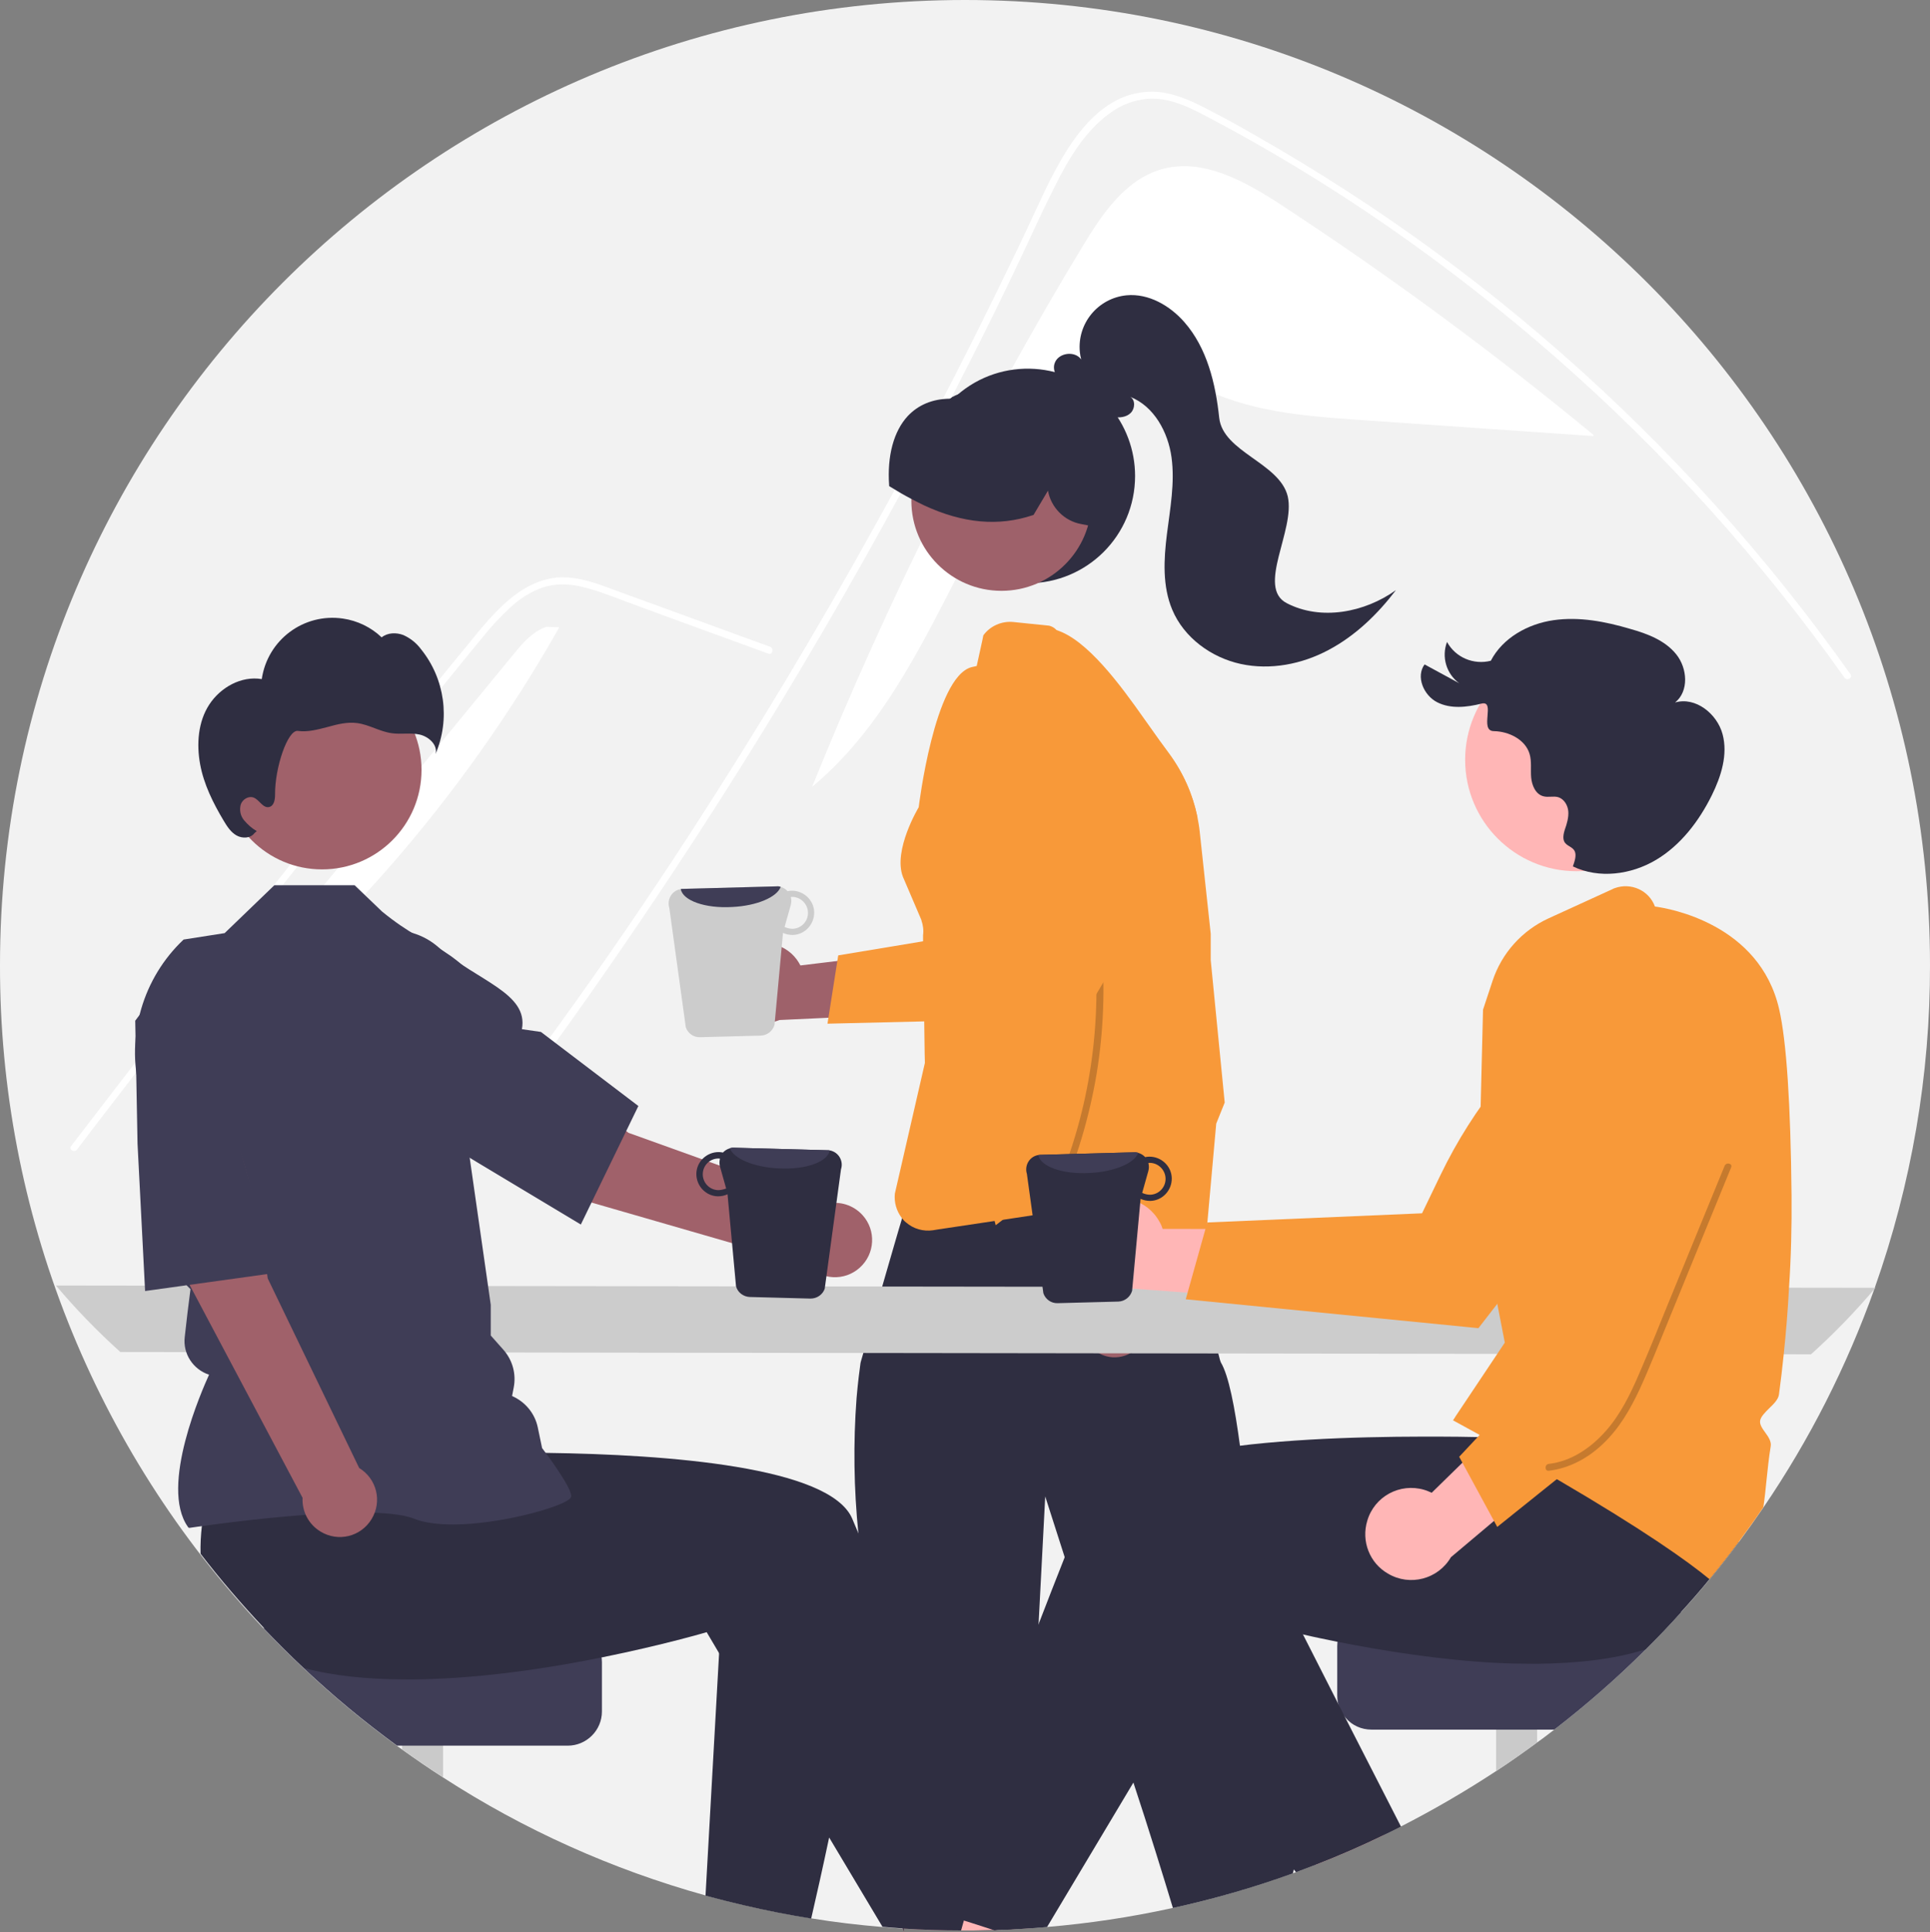 <?xml version="1.0" encoding="utf-8"?>
<!-- Generator: Adobe Illustrator 25.4.4, SVG Export Plug-In . SVG Version: 6.00 Build 0)  -->
<svg version="1.1" id="Layer_1" xmlns="http://www.w3.org/2000/svg" xmlns:xlink="http://www.w3.org/1999/xlink" x="0px" y="0px"
	 viewBox="0 0 842 842.8" style="enable-background:new 0 0 842 842.8;" xml:space="preserve">
<rect x="0" y="0" width="842" height="842.8" fill="#808080" stroke="none"/>
<style type="text/css">
	.st0{fill:#F2F2F2;}
	.st1{fill:#FFFFFF;}
	.st2{fill:#2F2E41;}
	.st3{fill:#9E616A;}
	.st4{fill:#FFB8B8;}
	.st5{fill:#F89939;}
	.st6{fill:#CCCCCC;}
	.st7{fill:#FFB6B6;}
	.st8{fill:#CACACA;}
	.st9{fill:#3F3D56;}
	.st10{fill:#A0616A;}
	.st11{opacity:0.2;enable-background:new    ;}
</style>
<path class="st0" d="M842,421c0.1,47.9-8.1,95.5-24.1,140.7c-0.1,0.2-0.1,0.4-0.2,0.6v0c-12,33.6-28.2,65.6-48.3,95.1
	c-3.5,5.1-7.1,10.2-10.8,15.2c-4.1,5.5-8.3,10.9-12.7,16.2c-4,4.9-8.1,9.6-12.4,14.3c-5,5.6-10.2,11-15.5,16.3
	c-12.5,12.5-25.9,24.2-39.9,35c-2.5,1.9-4.9,3.8-7.5,5.6c-5.9,4.3-11.8,8.5-17.9,12.5c-13.4,8.8-27.3,16.9-41.6,24.2
	c-2.5,1.3-5,2.5-7.5,3.7c-9.7,4.7-19.5,9-29.6,12.9c-2.9,1.1-5.8,2.2-8.7,3.3c-0.5,0.2-1,0.4-1.5,0.5
	c-34.5,12.5-70.5,20.3-107.1,23.4c-2.5,0.2-5.1,0.4-7.6,0.6c-2.7,0.2-5.4,0.3-8.1,0.5c-2.1,0.1-4.3,0.2-6.4,0.2c-0.4,0-0.9,0-1.3,0
	c-2.9,0.1-5.8,0.1-8.7,0.2c-1.2,0-2.5,0-3.7,0c-0.6,0-1.2,0-1.7,0c-8.4,0-16.7-0.3-25-0.8c-0.2,0-0.3,0-0.5,0
	c-3-0.2-5.9-0.4-8.8-0.7c-10.5-0.9-20.8-2.1-31.1-3.8c-2.4-0.4-4.7-0.8-7.1-1.2c-10.2-1.8-20.2-4-30.2-6.5c-3-0.8-5.9-1.5-8.8-2.3
	c-40.6-11.3-79.2-28.6-114.5-51.5c-6.1-3.9-12-8-17.9-12.2c-0.7-0.5-1.4-1-2.1-1.5c-14.2-10.4-27.8-21.6-40.6-33.7
	c-6.1-5.7-12-11.6-17.7-17.6C41,632-0.2,528.5,0,421C0,188.5,188.5,0,421,0S842,188.5,842,421z"/>
<path class="st1" d="M472.4,107.3c8.4-13.9,18.4-28.8,34.1-33.4c18.1-5.3,36.7,5.2,52.5,15.5c47.2,30.9,92.7,64.4,136.2,100.3l0,0.5
	c-33.9-2.3-67.7-4.7-101.6-7c-24.5-1.7-49.8-3.6-71.4-15.2c-8.2-4.4-16.2-10.3-25.5-10.7c-11.6-0.5-21.6,7.6-29.5,16
	c-46.8,49.9-60.4,126.1-112.9,169.9C387.2,261.7,426.7,182.8,472.4,107.3z"/>
<path class="st1" d="M184.5,530.3c5.2-6.5,7.3-8.1,12.4-14.7c41.6-53.8,80.7-109.4,117.3-166.8c24.9-39,48.5-78.8,70.9-119.3
	c10.7-19.3,21-38.7,31.1-58.2c7.8-15.2,15.5-30.4,22.9-45.8c2.1-4.4,4.2-8.8,6.3-13.2c4.9-10.4,9.6-20.8,14.8-31
	c5.8-11.7,13-23.9,23.7-31.7c4.9-3.7,10.7-6,16.8-6.5c8.7-0.6,16.8,3,24.4,7c55.4,28.9,107.3,65.2,154.3,106.4
	c47.1,41.3,89.1,88,125.3,139.1c1.1,1.6,3.7,0.1,2.6-1.5c-4.4-6.2-8.9-12.4-13.5-18.5c-38-50.6-81.8-96.5-130.5-136.8
	c-24.1-20-49.4-38.5-75.7-55.5c-13.4-8.7-27-16.9-40.9-24.8c-7-4-14-7.9-21.2-11.5c-7-3.6-14.4-6.8-22.4-7
	c-27.2-0.4-41.3,30.4-51,51.2c-3,6.5-6.1,13-9.2,19.5c-11.8,24.6-24,49-36.7,73.2c-7.8,14.9-15.8,29.8-24,44.5
	c-25.4,46-52.5,91-81.1,135.1c-37.9,58.4-75.5,110-118.8,164.6C181.2,529.7,183.3,531.8,184.5,530.3z"/>
<path class="st1" d="M335.2,285.1l-40.6-14.8l-20.1-7.4c-6.6-2.4-13.1-5.1-19.9-6.8c-6-1.5-12.1-1.8-18,0.2c-5.2,1.9-10,4.9-14,8.7
	c-4.1,3.8-8,7.9-11.5,12.3c-4.4,5.3-8.7,10.6-13,15.9c-17.9,21.9-35.7,43.9-53.4,66c-17.7,22.1-35.2,44.3-52.7,66.6
	c-17.5,22.3-34.8,44.8-52.1,67.3c-2.1,2.8-4.2,5.5-6.3,8.3c-1.2,1.5-3.8,0-2.6-1.5c17.4-22.7,34.9-45.4,52.5-68
	c17.7-22.6,35.4-45.1,53.3-67.6c17.9-22.4,35.9-44.7,54.1-67c4.5-5.5,9-11.1,13.6-16.6c3.8-4.7,7.6-9.4,11.8-13.7
	c7.7-8,17.3-15,28.8-15.2c6.8-0.1,13.3,2,19.6,4.3c6.8,2.5,13.5,5,20.3,7.4l40.8,14.9l10.2,3.7C337.8,282.9,337,285.8,335.2,285.1
	L335.2,285.1z"/>
<path class="st1" d="M224.1,285.3c4-4.9,8.3-9.9,14.3-11.9l5.6,0.2c-42.4,75-99.8,140.5-168.5,192.6
	C125,405.9,174.6,345.6,224.1,285.3z"/>
<path class="st2" d="M495.2,207.6c0,25.9-20.9,46.8-46.8,46.8c-25.9,0-46.8-20.9-46.8-46.8c0-12.1,4.7-23.8,13.1-32.5
	c0.1-0.1,0.1-0.1,0.2-0.2c0.4-0.4,0.7-0.8,1.1-1.2c0,0,0,0,0,0c0,0,0,0,0,0c0.5-0.4,1-0.9,1.5-1.3c19.4-17,49-15.1,66.1,4.3
	C491.1,185.3,495.2,196.3,495.2,207.6L495.2,207.6z"/>
<circle class="st3" cx="436.9" cy="218.4" r="39.3"/>
<path class="st2" d="M464.9,180.7c-12.4-11.6-30.4-15.1-46.2-9c-0.2,0.1-0.5,0.2-0.7,0.3c0,0,0,0,0,0c-0.8,0.3-1.5,0.6-2.2,1
	l-0.5,0.2v0.1c-0.1,0.1-0.2,0.1-0.3,0.2c-0.2,0.2-0.4,0.3-0.7,0.4c-7.5,0.1-13.7,2.7-18.3,7.6c-6.1,6.6-9,17.3-8.1,30.1l0,0.4
	l0.3,0.2c3.2,2,6.3,3.8,9.2,5.3c1.7,0.9,3.4,1.8,5.1,2.6c0.2,0.1,0.4,0.2,0.6,0.3c17,7.9,32.5,9.3,47.5,4.3l0.3-0.1l6.3-10.6
	c1.3,7.4,7.2,13.3,14.6,14.6l2.6,0.5l3.9,0.7l0.2-0.7C482.6,211.6,477,192.2,464.9,180.7z"/>
<path class="st2" d="M561.4,263.1c-13.4-6.9,3.8-31.9,0.4-46.6c-3.5-14.6-28.3-19.3-29.9-34.3s-5.3-30.4-15.2-41.7
	c-6.3-7.2-15.6-12.6-25.2-11.7c-12.4,1.2-21.6,12.2-20.4,24.7c0.1,1.1,0.3,2.2,0.6,3.3c-2.7-3.9-9.8-3-11.5,1.4
	c-1.6,3.9,1.9,8.6,5.9,9c5.3,6.5,11.3,13.4,19.6,14.7c2.7,0.4,5.7,0.1,7.6-1.8s2.1-5.6-0.2-7c10.4,4.1,16.5,15.4,18,26.4
	c1.5,11.1-0.6,22.3-2,33.4s-2,22.8,2.3,33c5.1,12.2,17,20.9,29.9,23.7s26.7,0.1,38.3-6.1c11.7-6.2,21.4-15.6,29.4-26.1
	C595.3,267.2,576.3,270.8,561.4,263.1z"/>
<polygon class="st4" points="409.6,428 382.5,613.2 530.5,602 486.2,419.9 "/>
<path class="st2" d="M564.5,815.2c-0.1,0.6-0.3,1.3-0.5,1.9c-17.1,6.2-34.6,11.2-52.3,15.1c-3.7-12.3-10.9-35.6-17.2-54.6
	c-5.1-15.6-9.7-28.3-11.2-29.9c-4.4-4.4,0-10.2,0-10.2l-18.8-58.3l-8.5-26.5l-2.9,55.6l-4.2,80.6l-0.1,2.3c0,0-5.8,17.5-2.9,20.4
	s-2.9,14.6-2.9,14.6l-1.7,15.3c-2.1,0.1-4.3,0.2-6.4,0.2L434,842l-0.6-0.2c-2.9,0.1-5.8,0.1-8.7,0.2c-1.2,0-2.5,0-3.7,0
	c-0.6,0-1.2,0-1.7,0c-8.4,0-16.7-0.3-25-0.8l-5.1-41.8l-5.3-43.1c0,0,5.8-11.7,0-17.5c-3.5-3.5-1.8-8.6,0.2-12.1
	c-1.2-5.4-2.9-13.7-5.1-26c-0.1-0.4-0.2-0.8-0.2-1.2c-0.7-3.9-1.3-7.7-1.9-11.5c-1-6.6-1.8-13-2.4-19c-2-19.7-2.3-39.5-0.8-59.3
	c0.6-7,1.3-12.2,1.7-15.1c0-0.3,0.5-1.8,1.2-4.3c1.1-4,2.9-10.3,4.9-17.3c1.1-3.7,2.2-7.7,3.3-11.6c2-6.8,3.9-13.6,5.5-19v0
	c1.4-4.8,2.5-8.6,3.1-10.5c0.3-1,0.4-1.5,0.4-1.5s0.3-0.1,0.9-0.2c1.8-0.4,6.3-1.4,12.6-2.8c6.5-1.4,14.9-3.1,24.2-4.9
	c7.9-1.5,16.4-3.1,24.9-4.5c3-0.5,6.1-1,9.1-1.4c18.5-2.8,35.5-4.3,43.6-2.5c0.6,0.1,1.1,0.3,1.7,0.5c0.5,0.2,1.1,0.4,1.6,0.7
	c0.2,0.2,2.7,9.6,5.8,21.9c0,0.1,0.1,0.2,0.1,0.4c0.9,3.7,1.9,7.7,2.9,11.7c1,4.1,2.1,8.3,3.1,12.4c3,12.2,5.8,23.5,7.3,29
	c0.5,2.1,0.9,3.4,1,3.5c3.4,5.6,6.1,19.4,8.4,36.7c2,15.5,3.6,33.7,4.8,51.4c0.6,8.8,1.1,17.4,1.6,25.5c1.5,27.3,2.1,48.7,2.1,48.7
	s2.2,17.8,6.7,26.2c0.5,1.1,1.2,2.1,2.1,3c3,3,3.3,5.5,2.9,7.3c-0.2,0.9-0.5,1.7-1,2.4c-0.1,0.2-0.2,0.3-0.4,0.5
	c-0.8,3.7,0.3,7.5,2.9,10.2C565.2,808.6,565,812.7,564.5,815.2z"/>
<path class="st5" d="M516,368.6c-0.2-1.3-0.3-2.5-0.5-3.8c-0.1-0.8-0.2-1.6-0.4-2.5c-1.3-8.2,4-15.2-2.8-20.8
	c-1.6-1.3-2.9-2.9-3.8-4.8l-1.6-3.2l-2.9-5.9l-6.3-12.7l-1.1-2.2c-0.3-0.6-0.7-1.2-1.1-1.8c-1.2-1.7-2.7-3.2-4.5-4.2l-15.7-9.4
	c-2.4-1.4-4.4-3.6-5.6-6.1l-0.4-0.8c-1.7-3.5-4.8-12-8.5-15.7l0,0c-0.8-0.9-1.9-1.5-3.1-1.8l-15.6-1.6c-5.1-0.5-10.1,1.7-13.1,5.8
	l-0.4,2l-2.5,11.4l-0.1,0c-0.7,0.2-1.5,0.3-2.2,0.5c-16.2,4.4-23,61.1-23,61.1s-11.3,18.7-6.9,30.3l8,18.7c0.1,0.1,0.1,0.3,0.1,0.4
	c0.7,2,1,4.2,0.7,6.4l0,0.7l0,1.6l0.1,4.1l0.2,13.7l0.2,17.1l0.2,14.6l0.1,3.9l-13.1,57c-0.4,3.8,0.7,7.6,3,10.6l0,0
	c0.3,0.4,0.6,0.7,0.9,1.1l0,0c0.3,0.3,0.6,0.6,1,0.9c3.2,2.8,7.5,4,11.7,3.4l1.8-0.3h0l25.4-3.8h0l2.9-0.4h0l28.4-4.3h0l4.9-0.7
	c0.4,0,0.8-0.1,1.2-0.1l26-1.8c0.6,0,1.2-0.1,1.8-0.2h0c4.6-0.9,8.6-4,10.5-8.4c0.4-0.9,0.7-1.8,0.9-2.7c0.2-1,0.3-2,0.4-3l0.3-24.5
	l1-79.2c0-2.6,0.8-5.2,2.2-7.5C518.1,394.2,517.7,381.9,516,368.6z"/>
<path class="st3" d="M472.3,580.2c-1.4-7.6,3.7-14.9,11.3-16.3c0.8-0.1,1.6-0.2,2.5-0.2l16.2-47.2l15.8,20.6l-17.8,41.7
	c-0.5,7.8-7.2,13.7-15,13.2C478.8,591.5,473.4,586.7,472.3,580.2L472.3,580.2z"/>
<path class="st5" d="M534.3,480.9l-3.7,9.2l-5.1,56.9c-1.6,0.4-3.1,1-4.5,1.9c-6.2,3.9-9,11.5-6.7,18.4l1.5,4.5l-11.2-3.4l-18.3-5.6
	l-21.6-6.6l3.7-11.9c1.7-5.5,0.6-11.6-3-16.1c-0.4-0.6-0.9-1.1-1.4-1.6l1.4-10.2l0.8-6.1l-9.9,7.5L437,532.4h0l-2.6,2
	c0,0-0.1-0.5-0.4-1.5c-0.5-1.9-1.4-5.6-2.6-10.7c-5.8-25.4-10.1-51.2-12.9-77.1c-0.6-5.8-1.1-11.8-1.5-17.9
	c-0.4-6.2-0.8-12.6-0.9-19c-1.4-51.9,6.5-106.4,39.9-134.2c1.6,0,3.2,0.3,4.8,0.8c13.5,4.1,28.3,24.4,38.5,38.9
	c2.4,3.4,4.6,6.5,6.4,9l4.4,6c6,8.2,10.2,17.7,12.3,27.7c0.4,2.1,0.8,4.3,1,6.4l4.8,44.5v11.5L534.3,480.9z"/>
<path class="st6" d="M24.4,560.7c8.7,10.3,18.1,20,28.1,29l737.6,1c10-9,19.4-18.7,28.1-29L24.4,560.7z"/>
<path class="st7" d="M424.7,842c-1.2,0-2.5,0-3.7,0c-0.6,0-1.2,0-1.7,0c-8.4,0-16.7-0.3-25-0.8l0.2,1.6l-0.7-1.7l-15.8-36.9
	l11.2-4.8l20.6-8.8l6.3,21.5l6,20.6l1.8,6.1L424.7,842z"/>
<path class="st7" d="M351.3,799.1l-4.5,36.3c-10.2-1.8-20.2-4-30.2-6.5v-29.8L351.3,799.1z"/>
<path class="st8" d="M193.3,732.2v43c-6.1-3.9-12-8-17.9-12.2v-30.8H193.3z"/>
<path class="st9" d="M262.6,725v21.5c0,8.2-6.7,14.9-14.9,14.9h-74.5c-14.2-10.4-27.8-21.6-40.6-33.7c-6.1-5.7-12-11.6-17.7-17.6
	h132.8C256,710.1,262.6,716.8,262.6,725L262.6,725z"/>
<path class="st2" d="M437.2,841l-2.5,0.8L434,842l-0.6-0.2c-2.9,0.1-5.8,0.1-8.7,0.2c-1.2,0-2.5,0-3.7,0c-0.6,0-1.2,0-1.7,0
	c-8.4,0-16.7-0.3-25-0.8l0.2,1.6l-0.7-1.7c-3-0.2-5.9-0.4-8.8-0.7l-23.3-39l-47.9-80.2l-5.5-9.3c0,0-18.9,5.6-45.7,11
	c-20.2,4.1-44.8,8-69.2,9.2c-6,0.3-12,0.5-17.9,0.4c-15.2-0.1-29.9-1.5-42.7-4.9c-6.1-5.7-12-11.6-17.7-17.6
	c-9.7-10.3-19-21.1-27.6-32.3c-0.1-4.1,0.1-8.2,0.6-12.3c0.1-0.7,0.2-1.4,0.3-2.1L91,617l20.3-2.7l30.9-4.1l33.4-4.4l3.7,28.8
	c0,0,26-1.3,59-0.9c53,0.7,123.8,6,133.5,28.7c0.9,2.1,1.8,4.3,2.7,6.4c18.6,44.7,35.8,92.2,47.4,126c2.2,6.4,4.2,12.4,6,17.7
	C433.7,830.1,437.2,841,437.2,841z"/>
<path class="st2" d="M380.5,688c-0.5,4.2-1,8.5-1.5,12.7c-4.8,37.2-11.4,72.8-17.3,100.9c-2.9,13.7-5.6,25.7-7.8,35.2
	c-2.4-0.4-4.7-0.8-7.1-1.2c-10.2-1.8-20.2-4-30.2-6.5c-3-0.8-5.9-1.5-8.8-2.3l5.9-105.3l2-34.8l61.1,1.4L380.5,688z"/>
<path class="st7" d="M478.7,525.1c9.6-5.4,21.8-1.9,27.1,7.7c0.6,1,1.1,2.1,1.4,3.2l70.9,0.1l-20.3,30.7l-64.2-4.8
	c-10.7,2.9-21.7-3.4-24.6-14.1C466.5,539,470.6,529.6,478.7,525.1L478.7,525.1z"/>
<path class="st5" d="M517.3,566.7L645,579.3l0.3-0.4c0.6-0.8,64.6-82.6,75.3-102.1c6.6-11.7,9-25.3,6.8-38.6l-0.1-0.3l-0.3-0.2
	c-10.7-9-26.3-9.3-37.4-0.8c-25.9,20.1-46.8,45.9-61.1,75.5l-8.1,16.8l-93.7,4L517.3,566.7z"/>
<path class="st7" d="M468.1,797.2l-18.8,43.8c-2.7,0.2-5.4,0.3-8.1,0.5c-2.1,0.1-4.3,0.2-6.4,0.2L434,842l-0.6-0.2
	c-2.9,0.1-5.8,0.1-8.7,0.2c-1.2,0-2.5,0-3.7,0c-0.6,0-1.2,0-1.7,0l1.2-4.3l1.5-5.1l5.8-20.1l8.4-29l12.5,5.4L468.1,797.2z"/>
<path class="st7" d="M603.7,800.4c-9.7,4.7-19.5,9-29.6,12.9l-9.8-16.5l31.7-13.9L603.7,800.4z"/>
<path class="st8" d="M670.6,725.2V760c-5.8,4.3-11.8,8.5-17.9,12.5v-47.4H670.6z"/>
<path class="st9" d="M733.5,703.1c-5,5.6-10.2,11-15.5,16.3c-12.5,12.5-25.9,24.2-39.9,35h-79.8c-4.3,0-8.4-1.8-11.2-5.1l0,0
	c-1.7-1.9-2.8-4.1-3.4-6.6l0,0c-0.2-1.1-0.3-2.1-0.3-3.2V718c0-8.2,6.7-14.9,14.9-14.9H733.5z"/>
<path class="st2" d="M766.4,619.3l-8.7,37.1c0.8,5.4,1.1,10.8,0.8,16.2c-4.1,5.5-8.3,10.9-12.7,16.2c-4,4.9-8.1,9.6-12.4,14.3
	c-5,5.6-10.2,11-15.5,16.3c-13.9,4.4-30.2,6.1-47.3,6.3c-5.9,0-11.9-0.1-17.9-0.4c-24.4-1.3-49-5.2-69.2-9.2
	c-5.3-1.1-10.4-2.1-15-3.2c-8.8-2-16.1-3.8-21.4-5.2c-6-1.6-9.4-2.6-9.4-2.6l-22.7,38l-20.6,34.5l-37.6,62.9
	c-2.5,0.2-5.1,0.4-7.6,0.6c-2.7,0.2-5.4,0.3-8.1,0.5c-2.1,0.1-4.3,0.2-6.4,0.2L434,842l-0.6-0.2l-9.6-3.1l-3.2-1l-11.7-3.7
	c0,0,2.6-8.2,7.2-21.9c1.7-5,3.6-10.8,5.8-17.2c7.9-23.1,18.8-54,31.2-86.5c3.7-9.6,7.5-19.4,11.4-29.2c3.2-8,6.5-16,9.8-23.8
	c5.8-13.6,33.7-21,66.5-24.8c1.7-0.2,3.3-0.4,5-0.6c16.7-1.8,34.5-2.7,51.1-3.1c8.3-0.2,16.3-0.3,23.8-0.3c2.4,0,4.8,0,7,0h0
	c6.2,0,11.8,0.1,16.8,0.2c1,0,1.9,0,2.8,0.1h0c0.6,0,1.2,0,1.8,0c10.9,0.3,17.6,0.6,17.6,0.6l2.6-20.3l0.5-4.1l0.5-3.9v0l0.1-0.5
	l0.4,0l7.2-0.1l60.5-1.2l33.1-0.7L766.4,619.3z"/>
<path class="st2" d="M611.2,796.7c-2.5,1.3-5,2.5-7.5,3.7c-9.7,4.7-19.5,9-29.6,12.9c-2.9,1.1-5.8,2.2-8.7,3.3
	c-0.3-0.5-0.7-0.9-1-1.3c-13.9-19-31.5-44.2-49.4-72.2c-7.5-11.7-15-23.9-22.3-36.4l52.8-24.6l5.9-2.8l17,33.5l15.2,29.9l3.4,6.7
	L611.2,796.7z"/>
<circle class="st7" cx="687.8" cy="331.4" r="48.6"/>
<path class="st2" d="M686.2,377.9c11.4,5.5,25.4,3.6,36.2-2.8s18.8-16.9,24.4-28.2c4.1-8.3,7.1-17.8,4.7-26.7s-11.8-16.4-20.7-13.8
	c6.1-4.9,5.4-14.9,0.5-21s-12.6-9-20.1-11.1c-10.8-3.2-22.2-5.4-33.4-3.8s-22.2,7.7-27.4,17.7c-7.5,1.9-15.4-1.4-19.1-8.2
	c-2.5,6.5-0.3,13.9,5.3,18l-15.1-8.2c-3.9,5.3-0.4,13.5,5.5,16.5s12.9,2.2,19.3,0.6s-1.1,11.9,5.4,12s13.7,3.6,15.6,9.9
	c1,3.3,0.4,6.9,0.7,10.3s1.9,7.3,5.3,8.2c2.1,0.6,4.4-0.2,6.5,0.4c2.6,0.8,4.2,3.6,4.4,6.2s-0.6,5.4-1.5,7.9
	c-3.3,10.2,7.3,4.5,4,14.6L686.2,377.9z"/>
<path class="st5" d="M781.6,521.6c-0.4-40.2-2.2-67.5-5.4-81.4c-8.5-37.2-48-44-54.2-44.8c-2.6-7.1-10.5-10.6-17.6-8
	c-0.3,0.1-0.6,0.2-0.9,0.4l-28,12.8c-11.5,5.3-20.3,15.1-24.3,27.1l-4.2,12.7l-2.1,85.2l6.9,35.8l0,0l4.7,24.2l-3.2,4.8l-18.3,27.4
	l-0.3,0.5l0,0l-0.8,1.2c1.1,0.6,2.2,1.2,3.3,1.8c2.8,1.5,5.5,3,8.2,4.5c0.6,0.4,1.3,0.7,1.9,1.1h0c0.4,0.2,0.8,0.4,1.2,0.7
	c10,5.6,19.1,10.7,27.2,15.5c1.1,0.7,2.3,1.3,3.4,2c37.8,22.1,57,35.7,66.7,43.7c4.4-5.3,8.6-10.7,12.7-16.2c3.7-5,7.3-10,10.8-15.2
	c0.6-4,1-8,1.4-12c0.5-4.7,1-9.7,1.8-14.5c0.4-2.1-1-4.2-2.4-6.1c-1.3-1.8-2.5-3.5-2.2-5.2c0.3-1.7,2.1-3.5,3.9-5.3
	c2-1.9,4-3.9,4.3-6c0.8-5.9,1.5-11.8,2.1-17.7c1-9.6,1.8-19.3,2.3-29C781.4,548.3,781.7,534.9,781.6,521.6z"/>
<path class="st7" d="M596.5,663.3c3.1-10.6,14.2-16.6,24.8-13.5c1.1,0.3,2.2,0.8,3.3,1.3l50.7-49.6l7,36.2L633,679.2
	c-5.6,9.6-17.9,12.8-27.4,7.2C597.5,681.8,593.8,672.2,596.5,663.3L596.5,663.3z"/>
<path class="st5" d="M653.2,666l100.1-80.3l-0.1-0.5c-0.1-1-11.7-104.2-17.7-125.7c-3.5-13-11.3-24.4-22.1-32.3l-0.3-0.2l-0.3,0
	c-14,1.1-25.3,11.7-27.3,25.6c-4.5,32.5-1.3,65.6,9.2,96.7l6,17.7l-64.1,68.4L653.2,666z"/>
<circle class="st10" cx="140.5" cy="335.8" r="43.4"/>
<path class="st9" d="M82.2,666.3l-0.2-0.3c-12.6-17.7,6.4-60.2,9.2-66.4l0,0c-7-2.3-11.5-9.2-10.6-16.5l1.2-10.5l1.3-10.3l-9.2-9.2
	l0-0.2l-5.3-46.5l-7.7-30.9c-5.9-23.8,1.4-48.9,19.2-65.7l17.9-2.8l21.7-20.9h35l12,11.5c23.6,19.3,29.2,10.9,55.8,47.3l-19,50.2
	l10.6,74l0,13.4l5.5,6.2c4,4.5,5.7,10.6,4.5,16.6l-0.7,3.6l0,0c5.7,2.5,9.9,7.5,11.2,13.6l1.9,9.1c1.7,2.2,12.7,16.9,12.7,20.9
	c0,0.6-0.4,1.2-1.4,1.8c-7.5,5.1-48.9,15.4-67.2,8.1c-19.5-7.8-97.1,3.9-97.9,4L82.2,666.3z"/>
<path class="st10" d="M60.2,490.3l36.1-7.1c13.3,19.9,20.5,74.4,20.5,74.4l39.9,82.7c7.7,4.7,10.1,14.6,5.4,22.3
	s-14.6,10.1-22.3,5.4c-5.1-3.1-8.1-8.7-7.8-14.7l-52-98L60.2,490.3z"/>
<path class="st9" d="M60,498.8l-1-53.6l17-22.7c6.8-9.1,18.2-13.5,29.4-11.4l0,0c15.4,3,25.8,17.4,23.8,32.9
	c-2.9,22.7-9.4,51.1-24.2,57.5l-0.1,0.1l15.3,53.6l-56.9,7.9L60,498.8z"/>
<path class="st10" d="M274.2,494.1c0,0-43.3-33.8-66.8-38.7l-20.8,30.3l56.2,34.4l109.4,31.6c6,6.7,16.3,7.2,22.9,1.2
	c6.7-6,7.2-16.3,1.2-22.9c-4-4.4-10-6.3-15.8-4.9L274.2,494.1z"/>
<path class="st9" d="M198.1,500.9l-45.1-29l-9.4-26.7c-3.7-10.7-1.1-22.6,6.9-30.7l0,0c11.1-11.1,28.8-11.7,40.6-1.5
	c17.3,15,39.5,20.1,36.6,35.9l8.3,1.2l42.5,32.3l-25.1,51.7L198.1,500.9z"/>
<path class="st2" d="M91.3,307.3c4.9-7.5,14-12.6,22.9-11.1c2.5-17.1,18.3-28.9,35.4-26.4c6.3,0.9,12.3,3.8,16.9,8.2
	c2.6-2.1,6.4-2.2,9.5-1c3.1,1.4,5.7,3.5,7.7,6.2c10.4,12.9,12.8,30.5,6.3,45.7c1.1-3.9-2.9-7.6-6.9-8.5c-4-0.9-8.2,0-12.2-0.6
	c-5.2-0.7-9.8-3.7-15-4.4c-4.4-0.6-8.7,0.5-13,1.7c-4.3,1.1-8.6,2.3-13,1.7c-4.4-0.5-10,16-9.9,27.7c0,2.2-0.4,5-2.6,5.5
	c-2.7,0.6-4.2-3.1-6.7-4.1c-2.3-0.9-5,0.8-5.7,3.1c-0.6,2.4-0.1,4.9,1.5,6.8c1.6,1.9,3.4,3.5,5.5,4.7l-1,0.9c-1.7,2.3-5.3,2.4-7.8,1
	c-2.5-1.4-4.1-3.9-5.6-6.4c-4.6-7.7-8.7-15.9-10.3-24.7S86.4,314.8,91.3,307.3z"/>
<path class="st11" d="M472.3,380.2c4.4,18.3,6.4,37.2,6,56c-0.4,18.9-3.1,37.6-8.2,55.7c-2.9,10.3-6.5,20.3-10.8,30
	c-0.8,1.7,1.8,3.3,2.6,1.5c7.8-17.5,13.3-36,16.5-54.9c3.1-18.9,3.8-38.2,2.1-57.3c-1-10.7-2.7-21.4-5.3-31.8
	C474.8,377.5,471.9,378.3,472.3,380.2L472.3,380.2z"/>
<path class="st11" d="M752.4,508.5l-25.1,61.2c-4,9.9-8,19.8-12.2,29.5c-3.8,8.8-8.1,17.7-14.5,24.9c-6.4,7.3-15.1,13.3-24.9,14.4
	c-1.9,0.2-1.9,3.2,0,3c9-1.1,17.1-5.5,23.6-11.7c7.1-6.7,12-15.2,16.1-24c4.5-9.8,8.4-19.9,12.5-29.8l12.8-31.3l14.5-35.4
	C756.1,507.5,753.2,506.7,752.4,508.5L752.4,508.5z"/>
<path class="st2" d="M455.2,564.1c0.9,2.6,3.4,4.4,6.2,4.3l26.5-0.7c2.8-0.1,5.2-2,6-4.7l3.7-40.1c1.3,0.6,2.8,0.9,4.2,0.9
	c5.3-0.1,9.5-4.6,9.4-9.9c-0.1-5.3-4.6-9.5-9.9-9.4c-0.6,0-1.2,0.1-1.7,0.2c-1.3-1.4-3-2.1-4.9-2.1l-40.8,1.1c-0.3,0-0.7,0.1-1,0.1
	c-3.5,0.6-5.7,4-5.1,7.4c0.1,0.3,0.1,0.6,0.2,0.8L455.2,564.1z M498.3,520.3l2.7-9.6c0.3-1.1,0.3-2.3,0-3.4c0.1,0,0.2-0.1,0.4-0.1
	c3.8-0.1,7,3,7.1,6.8c0.1,3.8-2.9,7-6.7,7.1C500.5,521.1,499.4,520.8,498.3,520.3z"/>
<path class="st9" d="M453,503.8c0.9,5,10.6,8.5,22.4,7.8c10.8-0.5,19.6-4.3,21.2-8.8c-0.6-0.2-1.2-0.3-1.8-0.2l-40.8,1.1
	C453.6,503.7,453.3,503.7,453,503.8z"/>
<path class="st2" d="M366.9,510c1.1-3.3-0.7-6.9-4-8c-0.3-0.1-0.6-0.2-0.8-0.2c-0.3-0.1-0.7-0.1-1-0.1l-40.8-1.1
	c-1.8,0-3.6,0.7-4.9,2.1c-0.6-0.1-1.2-0.2-1.7-0.2c-5.3-0.1-9.8,4.1-9.9,9.4c-0.1,5.3,4.1,9.8,9.4,9.9l0,0c1.5,0,2.9-0.3,4.2-0.9
	l3.7,40.1c0.7,2.7,3.2,4.6,6,4.7l26.5,0.7c2.8,0,5.3-1.7,6.2-4.3L366.9,510z M313.3,519.1c-3.8-0.1-6.8-3.3-6.7-7.1
	c0.1-3.8,3.2-6.8,7.1-6.7c0.1,0,0.2,0.1,0.4,0.1c-0.3,1.1-0.3,2.3,0,3.4l2.7,9.6C315.6,518.8,314.5,519.1,313.3,519.1z"/>
<path class="st9" d="M362,501.8c-0.9,5-10.6,8.5-22.4,7.8c-10.8-0.5-19.6-4.3-21.2-8.8c0.6-0.2,1.2-0.3,1.8-0.2l40.8,1.1
	C361.4,501.7,361.7,501.7,362,501.8z"/>
<path class="st3" d="M323.4,414.7c7.7-5.6,18.5-3.9,24.2,3.8c0.6,0.8,1.1,1.7,1.6,2.6l61-7.4l-14.3,28.6l-55.8,2.6
	c-8.9,3.6-19-0.6-22.7-9.5C314.5,428,316.9,419.4,323.4,414.7L323.4,414.7z"/>
<path class="st5" d="M522.4,356.5c-1.8,3.5-4,7.6-6.5,12.1c-8.6,15.8-20.5,36.2-29.7,51.7c-7.8,13.2-13.6,22.9-13.8,23.2l-0.2,0.4
	l-53.7,1.2l-11.5,0.3l-3.9,0.1l-42.1,1l0.4-2.5l3.9-24.8l0.4-2.5l36.8-6.1l13.5-2.2l29.9-5l5.2-15.3c9.1-26.9,24.4-51.4,44.6-71.4
	c0.6-0.6,1.2-1.1,1.8-1.6c0.5-0.4,1.1-0.9,1.7-1.2c2.4,3.4,4.6,6.5,6.4,9l4.4,6C516.2,337,520.4,346.5,522.4,356.5z"/>
<path class="st6" d="M299.2,448.1c0.9,2.6,3.4,4.4,6.2,4.3l26.5-0.7c2.8-0.1,5.2-2,6-4.7l3.7-40.1c1.3,0.6,2.8,0.9,4.2,0.9
	c5.3-0.1,9.5-4.6,9.4-9.9s-4.6-9.5-9.9-9.4c-0.6,0-1.2,0.1-1.7,0.2c-1.3-1.4-3-2.1-4.9-2.1l-40.8,1.1c-0.3,0-0.7,0.1-1,0.1
	c-3.5,0.6-5.7,4-5.1,7.4c0.1,0.3,0.1,0.6,0.2,0.8L299.2,448.1z M342.3,404.3l2.7-9.6c0.3-1.1,0.3-2.3,0-3.4c0.1,0,0.2-0.1,0.4-0.1
	c3.8-0.1,7,3,7.1,6.8c0.1,3.8-2.9,7-6.7,7.1C344.5,405.1,343.4,404.8,342.3,404.3z"/>
<path class="st9" d="M297,387.8c0.9,5,10.6,8.5,22.4,7.8c10.8-0.5,19.6-4.3,21.2-8.8c-0.6-0.2-1.2-0.3-1.8-0.2l-40.8,1.1
	C297.6,387.7,297.3,387.7,297,387.8z"/>
</svg>
